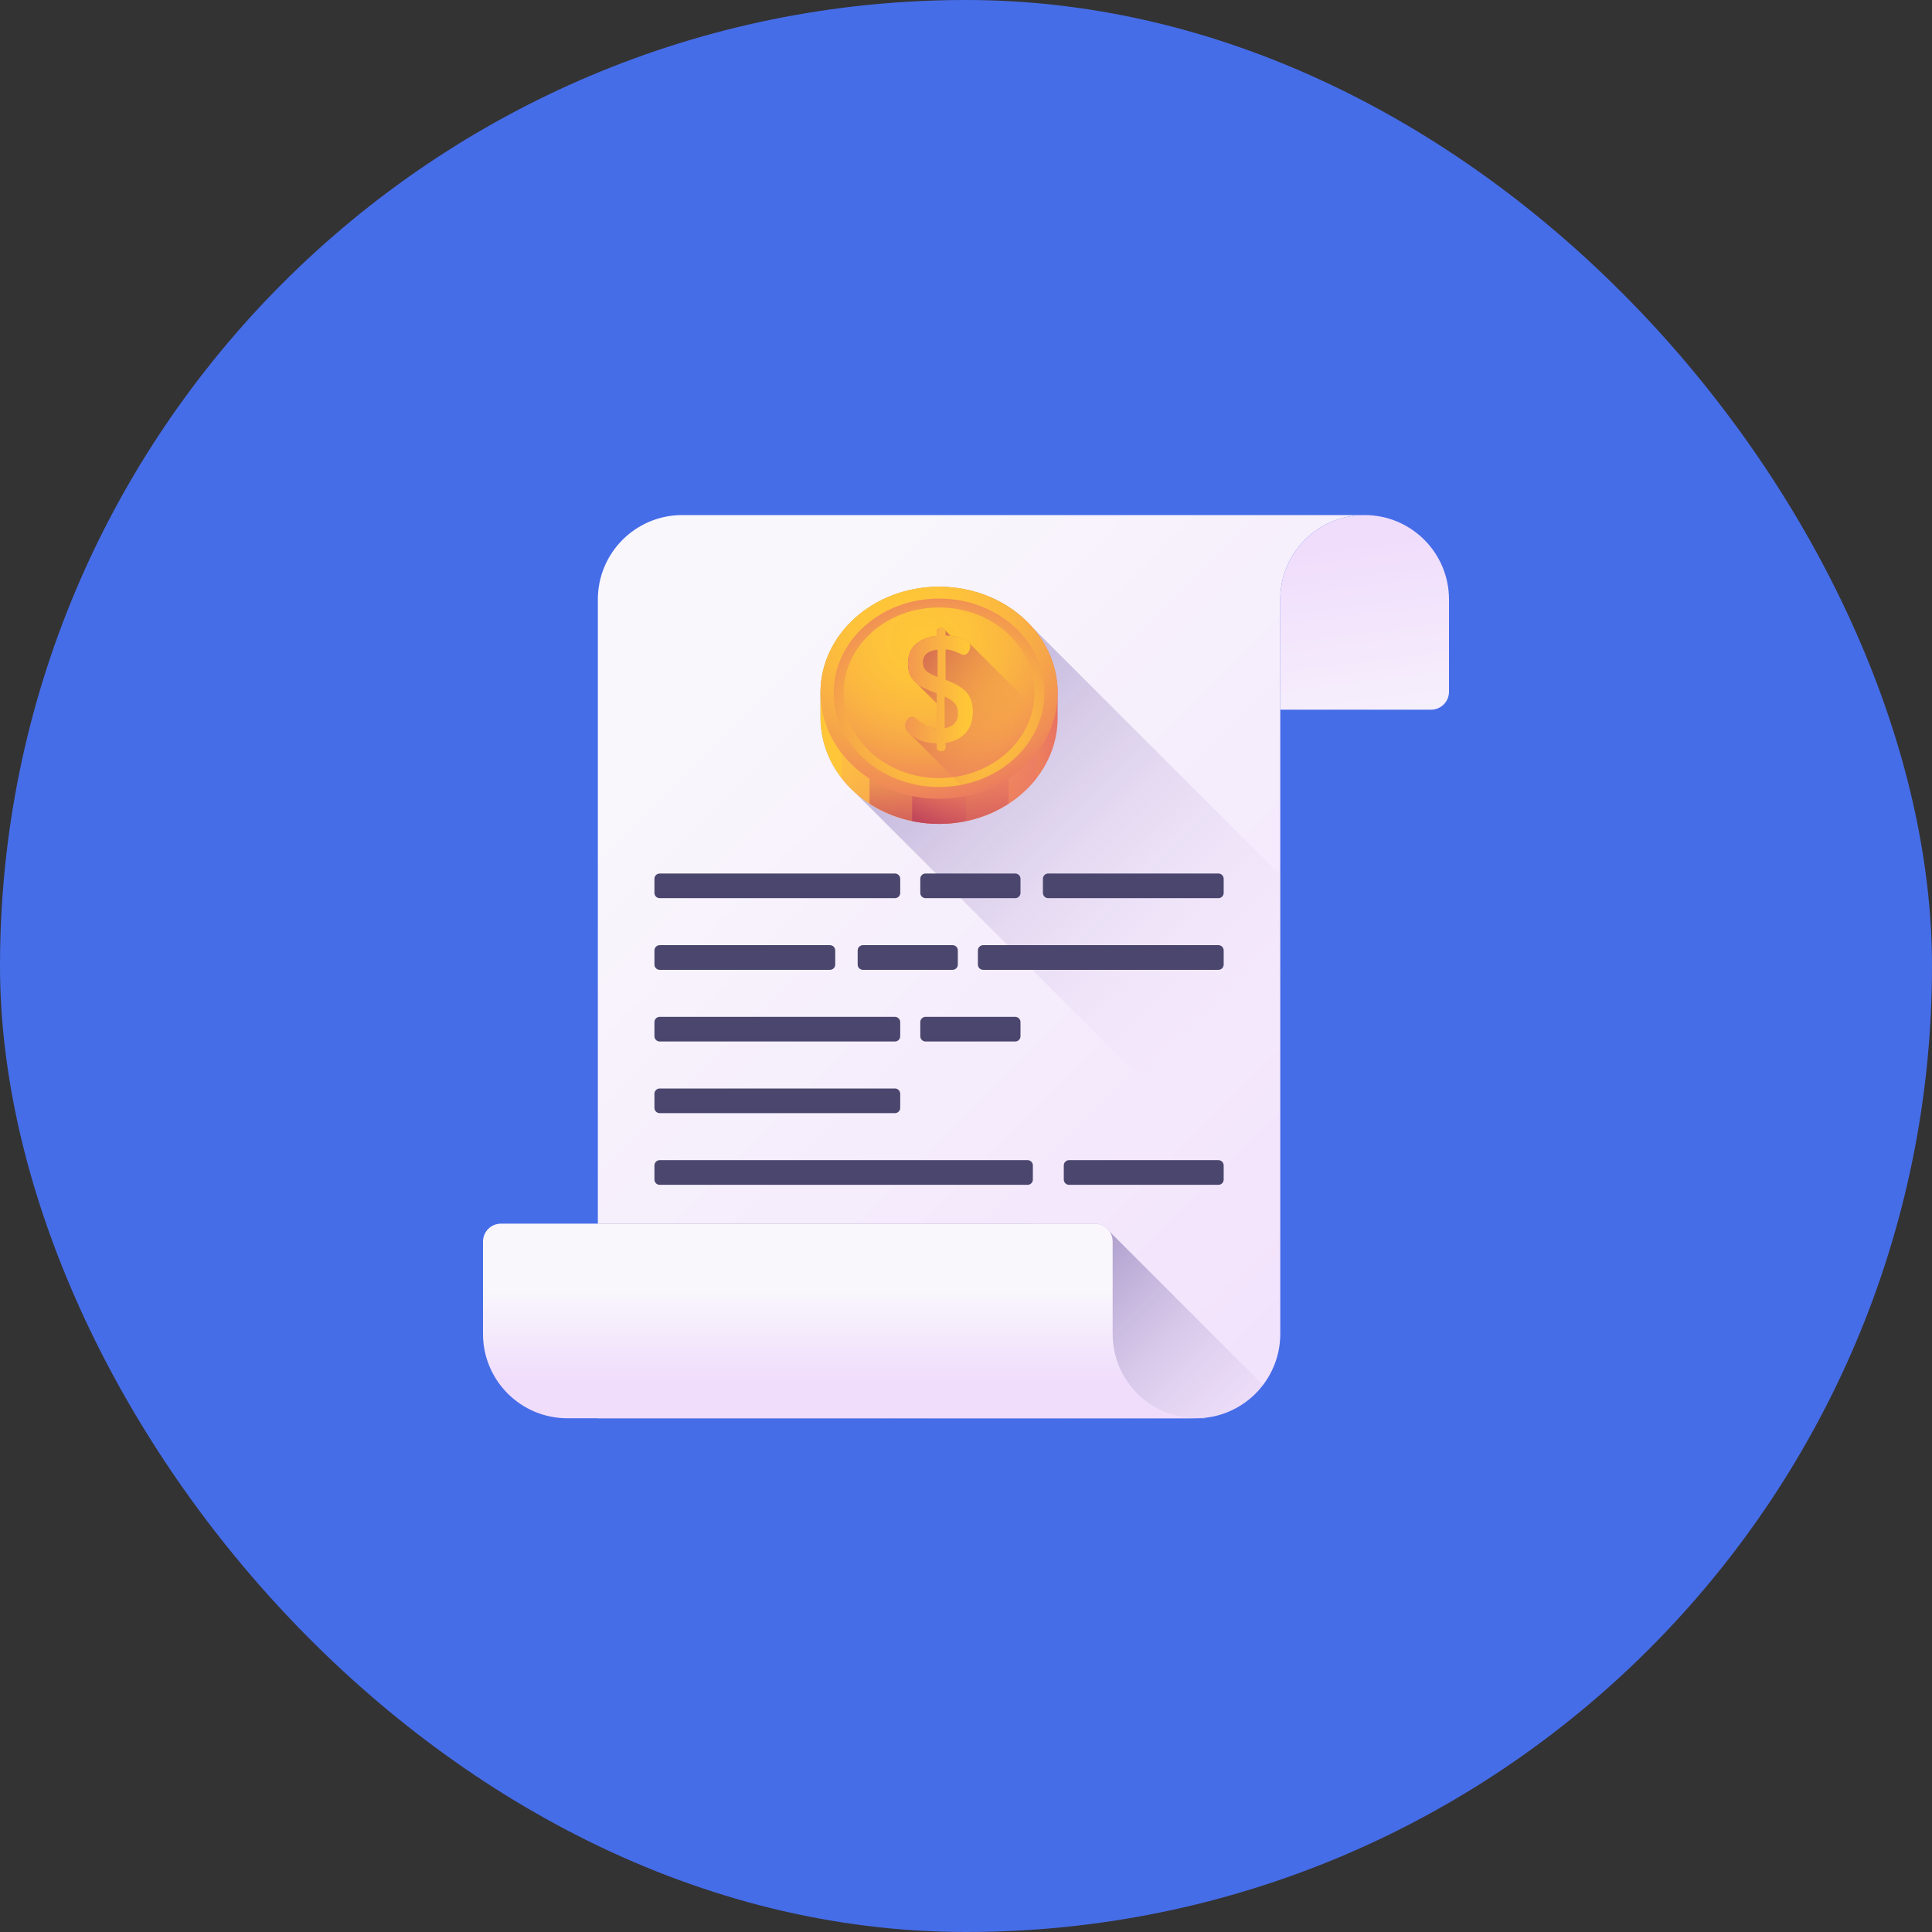 <svg width="80" height="80" viewBox="0 0 80 80" fill="none" xmlns="http://www.w3.org/2000/svg">
<rect x="0" y="0" width="80" height="80" fill="#333333" stroke="none"/>
<rect width="80" height="80" rx="40" fill="#466DE8"/>
<g style="mix-blend-mode:luminosity" clip-path="url(#clip0)">
<path d="M49.519 58.727H24.756V24.822C24.756 22.892 26.32 21.328 28.249 21.328H56.506C54.577 21.328 53.013 22.892 53.013 24.822V55.234C53.013 57.163 51.449 58.727 49.519 58.727Z" fill="url(#paint0_linear)"/>
<path d="M53.013 36.239L42.725 25.951C41.825 24.942 40.44 24.295 38.885 24.295C36.173 24.295 33.975 26.261 33.975 28.686V29.724C33.975 30.943 34.53 32.045 35.427 32.84L53.013 50.427V36.239Z" fill="url(#paint1_linear)"/>
<path d="M53.013 29.387H59.257C59.667 29.387 60 29.054 60 28.644V24.822C60 22.892 58.436 21.328 56.506 21.328C54.577 21.328 53.013 22.892 53.013 24.822V29.387H53.013Z" fill="url(#paint2_linear)"/>
<path d="M52.298 57.35L45.946 50.997C45.813 50.799 45.586 50.669 45.33 50.669H24.756V58.727H49.519C50.653 58.727 51.66 58.187 52.298 57.35Z" fill="url(#paint3_linear)"/>
<path d="M49.565 58.727H23.494C21.564 58.727 20 57.163 20 55.233V51.411C20 51.001 20.332 50.669 20.742 50.669H45.33C45.74 50.669 46.072 51.001 46.072 51.411V55.233C46.072 57.163 47.636 58.727 49.565 58.727Z" fill="url(#paint4_linear)"/>
<path d="M49.891 58.712V58.727H49.565C49.675 58.727 49.783 58.722 49.891 58.712Z" fill="url(#paint5_linear)"/>
<path d="M37.057 37.191H27.317C27.197 37.191 27.099 37.094 27.099 36.973V36.388C27.099 36.268 27.197 36.17 27.317 36.17H37.057C37.178 36.17 37.276 36.268 37.276 36.388V36.973C37.276 37.094 37.178 37.191 37.057 37.191Z" fill="url(#paint6_linear)"/>
<path d="M42.037 37.191H38.326C38.205 37.191 38.107 37.094 38.107 36.973V36.388C38.107 36.268 38.205 36.17 38.326 36.17H42.037C42.158 36.17 42.256 36.268 42.256 36.388V36.973C42.256 37.094 42.158 37.191 42.037 37.191Z" fill="url(#paint7_linear)"/>
<path d="M50.452 37.191H43.403C43.282 37.191 43.185 37.094 43.185 36.973V36.388C43.185 36.268 43.282 36.17 43.403 36.17H50.452C50.573 36.17 50.67 36.268 50.67 36.388V36.973C50.67 37.094 50.573 37.191 50.452 37.191Z" fill="url(#paint8_linear)"/>
<path d="M40.712 39.137H50.452C50.572 39.137 50.67 39.235 50.67 39.356V39.94C50.67 40.061 50.572 40.159 50.452 40.159H40.712C40.591 40.159 40.493 40.061 40.493 39.94V39.356C40.493 39.235 40.591 39.137 40.712 39.137Z" fill="url(#paint9_linear)"/>
<path d="M35.733 39.137H39.444C39.564 39.137 39.662 39.235 39.662 39.356V39.94C39.662 40.061 39.564 40.159 39.444 40.159H35.733C35.612 40.159 35.514 40.061 35.514 39.94V39.356C35.514 39.235 35.612 39.137 35.733 39.137Z" fill="url(#paint10_linear)"/>
<path d="M27.317 39.137H34.366C34.487 39.137 34.585 39.235 34.585 39.356V39.94C34.585 40.061 34.487 40.159 34.366 40.159H27.317C27.197 40.159 27.099 40.061 27.099 39.94V39.356C27.099 39.235 27.197 39.137 27.317 39.137Z" fill="url(#paint11_linear)"/>
<path d="M37.057 43.126H27.317C27.197 43.126 27.099 43.028 27.099 42.908V42.323C27.099 42.203 27.197 42.105 27.317 42.105H37.057C37.178 42.105 37.276 42.203 37.276 42.323V42.908C37.276 43.028 37.178 43.126 37.057 43.126Z" fill="url(#paint12_linear)"/>
<path d="M42.037 43.126H38.326C38.205 43.126 38.107 43.028 38.107 42.908V42.323C38.107 42.203 38.205 42.105 38.326 42.105H42.037C42.158 42.105 42.256 42.203 42.256 42.323V42.908C42.256 43.028 42.158 43.126 42.037 43.126Z" fill="url(#paint13_linear)"/>
<path d="M37.057 46.093H27.317C27.197 46.093 27.099 45.995 27.099 45.875V45.291C27.099 45.17 27.197 45.072 27.317 45.072H37.057C37.178 45.072 37.276 45.17 37.276 45.291V45.875C37.276 45.995 37.178 46.093 37.057 46.093Z" fill="url(#paint14_linear)"/>
<path d="M42.55 49.061H27.317C27.197 49.061 27.099 48.963 27.099 48.842V48.258C27.099 48.137 27.197 48.039 27.317 48.039H42.55C42.671 48.039 42.769 48.137 42.769 48.258V48.842C42.769 48.963 42.671 49.061 42.55 49.061Z" fill="url(#paint15_linear)"/>
<path d="M50.452 49.061H44.267C44.147 49.061 44.049 48.963 44.049 48.842V48.258C44.049 48.137 44.147 48.039 44.267 48.039H50.452C50.573 48.039 50.67 48.137 50.67 48.258V48.842C50.67 48.963 50.573 49.061 50.452 49.061Z" fill="url(#paint16_linear)"/>
<path d="M43.795 28.686C43.795 26.261 41.596 24.295 38.885 24.295C36.173 24.295 33.975 26.261 33.975 28.686V29.724C33.975 32.149 36.173 34.115 38.885 34.115C41.596 34.115 43.795 32.149 43.795 29.724C43.795 29.72 43.795 28.689 43.795 28.686Z" fill="url(#paint17_linear)"/>
<path d="M42.928 26.195C42.043 25.047 40.562 24.295 38.884 24.295C37.207 24.295 35.726 25.047 34.841 26.195V32.214C35.726 33.362 37.207 34.115 38.884 34.115C40.562 34.115 42.043 33.362 42.928 32.214V26.195Z" fill="url(#paint18_linear)"/>
<path d="M36.005 33.28C36.814 33.805 37.809 34.115 38.885 34.115C39.961 34.115 40.956 33.805 41.765 33.28V25.129C40.956 24.605 39.961 24.295 38.885 24.295C37.809 24.295 36.814 24.605 36.005 25.129V33.28Z" fill="url(#paint19_linear)"/>
<path d="M37.77 34.001C38.128 34.075 38.501 34.115 38.885 34.115C39.269 34.115 39.642 34.075 40.001 34.001V24.409C39.642 24.334 39.269 24.295 38.885 24.295C38.501 24.295 38.128 24.334 37.77 24.409V34.001Z" fill="url(#paint20_linear)"/>
<path d="M43.795 28.686C43.795 26.261 41.596 24.295 38.885 24.295C36.173 24.295 33.975 26.261 33.975 28.686C33.975 31.111 36.173 33.077 38.885 33.077C41.596 33.077 43.795 31.111 43.795 28.686Z" fill="url(#paint21_radial)"/>
<path d="M43.247 28.686C43.247 26.532 41.294 24.785 38.885 24.785C36.476 24.785 34.523 26.532 34.523 28.686C34.523 30.841 36.476 32.587 38.885 32.587C41.294 32.587 43.247 30.841 43.247 28.686Z" fill="url(#paint22_radial)"/>
<path d="M42.834 28.686C42.834 26.735 41.066 25.154 38.885 25.154C36.704 25.154 34.935 26.735 34.935 28.686C34.935 30.636 36.704 32.218 38.885 32.218C41.066 32.218 42.834 30.636 42.834 28.686Z" fill="url(#paint23_radial)"/>
<path d="M43.553 30.048L40.136 26.631C40.088 26.555 39.994 26.492 39.855 26.442C39.704 26.388 39.543 26.351 39.373 26.331C39.364 26.325 39.355 26.32 39.345 26.315L39.093 26.046C39.054 26.017 39.011 26.002 38.966 26.002C38.916 26.002 38.873 26.016 38.838 26.046C38.802 26.075 38.785 26.108 38.785 26.145V26.326C38.448 26.364 38.166 26.476 37.939 26.663C37.712 26.85 37.599 27.124 37.599 27.486C37.599 27.614 37.614 27.732 37.643 27.838C37.672 27.943 37.72 28.036 37.787 28.114C37.853 28.193 37.916 28.261 37.977 28.317C37.977 28.317 37.978 28.318 37.978 28.318C37.978 28.318 38.763 29.102 38.763 29.103C38.77 29.11 38.777 29.118 38.785 29.125V30.169C38.6 30.156 38.438 30.109 38.298 30.025C38.157 29.943 38.047 29.865 37.967 29.792C37.886 29.72 37.822 29.683 37.772 29.683C37.698 29.683 37.632 29.723 37.574 29.801C37.516 29.88 37.487 29.959 37.487 30.038C37.487 30.164 37.558 30.288 37.7 30.411L40.206 32.916C41.787 32.522 43.047 31.437 43.553 30.048Z" fill="url(#paint24_linear)"/>
<path d="M37.487 30.038C37.487 29.959 37.516 29.88 37.574 29.801C37.632 29.723 37.698 29.683 37.773 29.683C37.822 29.683 37.887 29.719 37.967 29.792C38.047 29.865 38.157 29.942 38.298 30.025C38.438 30.108 38.601 30.156 38.785 30.168V28.706C38.66 28.66 38.564 28.623 38.498 28.597C38.431 28.57 38.343 28.53 38.233 28.479C38.123 28.427 38.037 28.373 37.977 28.317C37.917 28.261 37.853 28.193 37.787 28.114C37.72 28.035 37.672 27.943 37.643 27.837C37.614 27.731 37.6 27.614 37.6 27.485C37.6 27.124 37.713 26.85 37.94 26.663C38.166 26.476 38.448 26.363 38.785 26.326V26.145C38.785 26.108 38.803 26.074 38.838 26.045C38.873 26.016 38.916 26.002 38.966 26.002C39.011 26.002 39.054 26.016 39.094 26.045C39.133 26.074 39.153 26.108 39.153 26.145V26.313C39.407 26.322 39.64 26.365 39.855 26.441C40.069 26.518 40.176 26.625 40.176 26.763C40.176 26.837 40.151 26.916 40.1 26.997C40.05 27.078 39.983 27.118 39.899 27.118C39.866 27.118 39.775 27.083 39.626 27.012C39.477 26.941 39.319 26.9 39.153 26.887V28.151C39.318 28.214 39.456 28.273 39.565 28.329C39.675 28.385 39.791 28.463 39.913 28.562C40.035 28.662 40.127 28.788 40.189 28.939C40.251 29.09 40.282 29.268 40.282 29.471C40.282 29.843 40.181 30.138 39.978 30.357C39.775 30.576 39.5 30.711 39.153 30.761V30.969C39.153 31.006 39.133 31.039 39.094 31.067C39.054 31.096 39.011 31.11 38.966 31.11C38.916 31.11 38.873 31.096 38.838 31.067C38.803 31.039 38.785 31.006 38.785 30.969V30.78C38.423 30.776 38.116 30.693 37.865 30.532C37.613 30.37 37.487 30.206 37.487 30.038ZM38.217 27.423C38.217 27.585 38.268 27.709 38.369 27.794C38.469 27.879 38.621 27.959 38.822 28.033V26.899C38.419 26.949 38.217 27.124 38.217 27.423ZM39.115 30.156C39.481 30.09 39.664 29.884 39.664 29.54C39.664 29.357 39.617 29.214 39.521 29.11C39.425 29.006 39.29 28.917 39.115 28.843V30.156Z" fill="url(#paint25_linear)"/>
</g>
<defs>
<linearGradient id="paint0_linear" x1="28.653" y1="28.049" x2="61.972" y2="61.369" gradientUnits="userSpaceOnUse">
<stop stop-color="#F9F7FC"/>
<stop offset="1" stop-color="#F0DDFC"/>
</linearGradient>
<linearGradient id="paint1_linear" x1="51.829" y1="42.15" x2="31.016" y2="21.337" gradientUnits="userSpaceOnUse">
<stop stop-color="#F0DDFC" stop-opacity="0"/>
<stop offset="0.289" stop-color="#C8B7E0" stop-opacity="0.29"/>
<stop offset="0.592" stop-color="#A595C8" stop-opacity="0.592"/>
<stop offset="0.84" stop-color="#8F81B8" stop-opacity="0.839"/>
<stop offset="1" stop-color="#8779B3"/>
</linearGradient>
<linearGradient id="paint2_linear" x1="57.22" y1="32.63" x2="55.946" y2="22.569" gradientUnits="userSpaceOnUse">
<stop stop-color="#F9F7FC"/>
<stop offset="1" stop-color="#F0DDFC"/>
</linearGradient>
<linearGradient id="paint3_linear" x1="47.262" y1="66.763" x2="35.803" y2="55.304" gradientUnits="userSpaceOnUse">
<stop stop-color="#F0DDFC" stop-opacity="0"/>
<stop offset="0.289" stop-color="#C8B7E0" stop-opacity="0.29"/>
<stop offset="0.592" stop-color="#A595C8" stop-opacity="0.592"/>
<stop offset="0.84" stop-color="#8F81B8" stop-opacity="0.839"/>
<stop offset="1" stop-color="#8779B3"/>
</linearGradient>
<linearGradient id="paint4_linear" x1="34.783" y1="53.352" x2="34.783" y2="57.181" gradientUnits="userSpaceOnUse">
<stop stop-color="#F9F7FC"/>
<stop offset="1" stop-color="#F0DDFC"/>
</linearGradient>
<linearGradient id="paint5_linear" x1="49.673" y1="58.665" x2="49.849" y2="58.841" gradientUnits="userSpaceOnUse">
<stop stop-color="#F9F7FC"/>
<stop offset="1" stop-color="#F0DDFC"/>
</linearGradient>
<linearGradient id="paint6_linear" x1="32.187" y1="32.77" x2="32.187" y2="48.749" gradientUnits="userSpaceOnUse">
<stop stop-color="#4F4A72"/>
<stop offset="1" stop-color="#3B395F"/>
</linearGradient>
<linearGradient id="paint7_linear" x1="40.182" y1="32.77" x2="40.182" y2="48.749" gradientUnits="userSpaceOnUse">
<stop stop-color="#4F4A72"/>
<stop offset="1" stop-color="#3B395F"/>
</linearGradient>
<linearGradient id="paint8_linear" x1="46.928" y1="32.77" x2="46.928" y2="48.749" gradientUnits="userSpaceOnUse">
<stop stop-color="#4F4A72"/>
<stop offset="1" stop-color="#3B395F"/>
</linearGradient>
<linearGradient id="paint9_linear" x1="45.582" y1="43.559" x2="45.582" y2="27.579" gradientUnits="userSpaceOnUse">
<stop stop-color="#4F4A72"/>
<stop offset="1" stop-color="#3B395F"/>
</linearGradient>
<linearGradient id="paint10_linear" x1="37.588" y1="43.559" x2="37.588" y2="27.579" gradientUnits="userSpaceOnUse">
<stop stop-color="#4F4A72"/>
<stop offset="1" stop-color="#3B395F"/>
</linearGradient>
<linearGradient id="paint11_linear" x1="30.842" y1="43.559" x2="30.842" y2="27.579" gradientUnits="userSpaceOnUse">
<stop stop-color="#4F4A72"/>
<stop offset="1" stop-color="#3B395F"/>
</linearGradient>
<linearGradient id="paint12_linear" x1="32.187" y1="38.705" x2="32.187" y2="54.684" gradientUnits="userSpaceOnUse">
<stop stop-color="#4F4A72"/>
<stop offset="1" stop-color="#3B395F"/>
</linearGradient>
<linearGradient id="paint13_linear" x1="40.182" y1="38.705" x2="40.182" y2="54.684" gradientUnits="userSpaceOnUse">
<stop stop-color="#4F4A72"/>
<stop offset="1" stop-color="#3B395F"/>
</linearGradient>
<linearGradient id="paint14_linear" x1="32.187" y1="41.672" x2="32.187" y2="57.651" gradientUnits="userSpaceOnUse">
<stop stop-color="#4F4A72"/>
<stop offset="1" stop-color="#3B395F"/>
</linearGradient>
<linearGradient id="paint15_linear" x1="34.934" y1="44.639" x2="34.934" y2="60.619" gradientUnits="userSpaceOnUse">
<stop stop-color="#4F4A72"/>
<stop offset="1" stop-color="#3B395F"/>
</linearGradient>
<linearGradient id="paint16_linear" x1="47.36" y1="44.639" x2="47.36" y2="60.619" gradientUnits="userSpaceOnUse">
<stop stop-color="#4F4A72"/>
<stop offset="1" stop-color="#3B395F"/>
</linearGradient>
<linearGradient id="paint17_linear" x1="33.975" y1="29.205" x2="43.794" y2="29.205" gradientUnits="userSpaceOnUse">
<stop stop-color="#FFC738"/>
<stop offset="0.234" stop-color="#FEC33A"/>
<stop offset="0.445" stop-color="#FBB840"/>
<stop offset="0.647" stop-color="#F6A649"/>
<stop offset="0.843" stop-color="#F08D56"/>
<stop offset="1" stop-color="#E97264"/>
</linearGradient>
<linearGradient id="paint18_linear" x1="38.417" y1="28.306" x2="42.453" y2="36.067" gradientUnits="userSpaceOnUse">
<stop stop-color="#FCA17A" stop-opacity="0"/>
<stop offset="0.152" stop-color="#F69373" stop-opacity="0.153"/>
<stop offset="0.416" stop-color="#EF816B" stop-opacity="0.416"/>
<stop offset="0.693" stop-color="#EA7666" stop-opacity="0.694"/>
<stop offset="1" stop-color="#E97264"/>
</linearGradient>
<linearGradient id="paint19_linear" x1="38.734" y1="30.737" x2="38.257" y2="35.572" gradientUnits="userSpaceOnUse">
<stop stop-color="#E97264" stop-opacity="0"/>
<stop offset="1" stop-color="#B53759"/>
</linearGradient>
<linearGradient id="paint20_linear" x1="37.913" y1="30.983" x2="36.439" y2="33.678" gradientUnits="userSpaceOnUse">
<stop stop-color="#E97264" stop-opacity="0"/>
<stop offset="1" stop-color="#B53759"/>
</linearGradient>
<radialGradient id="paint21_radial" cx="0" cy="0" r="1" gradientUnits="userSpaceOnUse" gradientTransform="translate(37.514 25.507) scale(9.257 8.279)">
<stop stop-color="#FFC738"/>
<stop offset="0.234" stop-color="#FEC33A"/>
<stop offset="0.445" stop-color="#FBB840"/>
<stop offset="0.647" stop-color="#F6A649"/>
<stop offset="0.843" stop-color="#F08D56"/>
<stop offset="1" stop-color="#E97264"/>
</radialGradient>
<radialGradient id="paint22_radial" cx="0" cy="0" r="1" gradientUnits="userSpaceOnUse" gradientTransform="translate(39.223 29.802) rotate(180) scale(6.828 6.106)">
<stop stop-color="#FFC738"/>
<stop offset="0.234" stop-color="#FEC33A"/>
<stop offset="0.445" stop-color="#FBB840"/>
<stop offset="0.647" stop-color="#F6A649"/>
<stop offset="0.843" stop-color="#F08D56"/>
<stop offset="1" stop-color="#E97264"/>
</radialGradient>
<radialGradient id="paint23_radial" cx="0" cy="0" r="1" gradientUnits="userSpaceOnUse" gradientTransform="translate(38.213 26.525) scale(7.687 6.874)">
<stop stop-color="#FFC738"/>
<stop offset="0.234" stop-color="#FEC33A"/>
<stop offset="0.445" stop-color="#FBB840"/>
<stop offset="0.647" stop-color="#F6A649"/>
<stop offset="0.843" stop-color="#F08D56"/>
<stop offset="1" stop-color="#E97264"/>
</radialGradient>
<linearGradient id="paint24_linear" x1="41.619" y1="30.707" x2="35.847" y2="26.918" gradientUnits="userSpaceOnUse">
<stop stop-color="#E97264" stop-opacity="0"/>
<stop offset="1" stop-color="#B53759"/>
</linearGradient>
<linearGradient id="paint25_linear" x1="40.005" y1="28.556" x2="35.605" y2="28.556" gradientUnits="userSpaceOnUse">
<stop stop-color="#FFC738"/>
<stop offset="1" stop-color="#E97264"/>
</linearGradient>
<clipPath id="clip0">
<rect width="40" height="40" fill="white" transform="translate(20 20)"/>
</clipPath>
</defs>
</svg>

